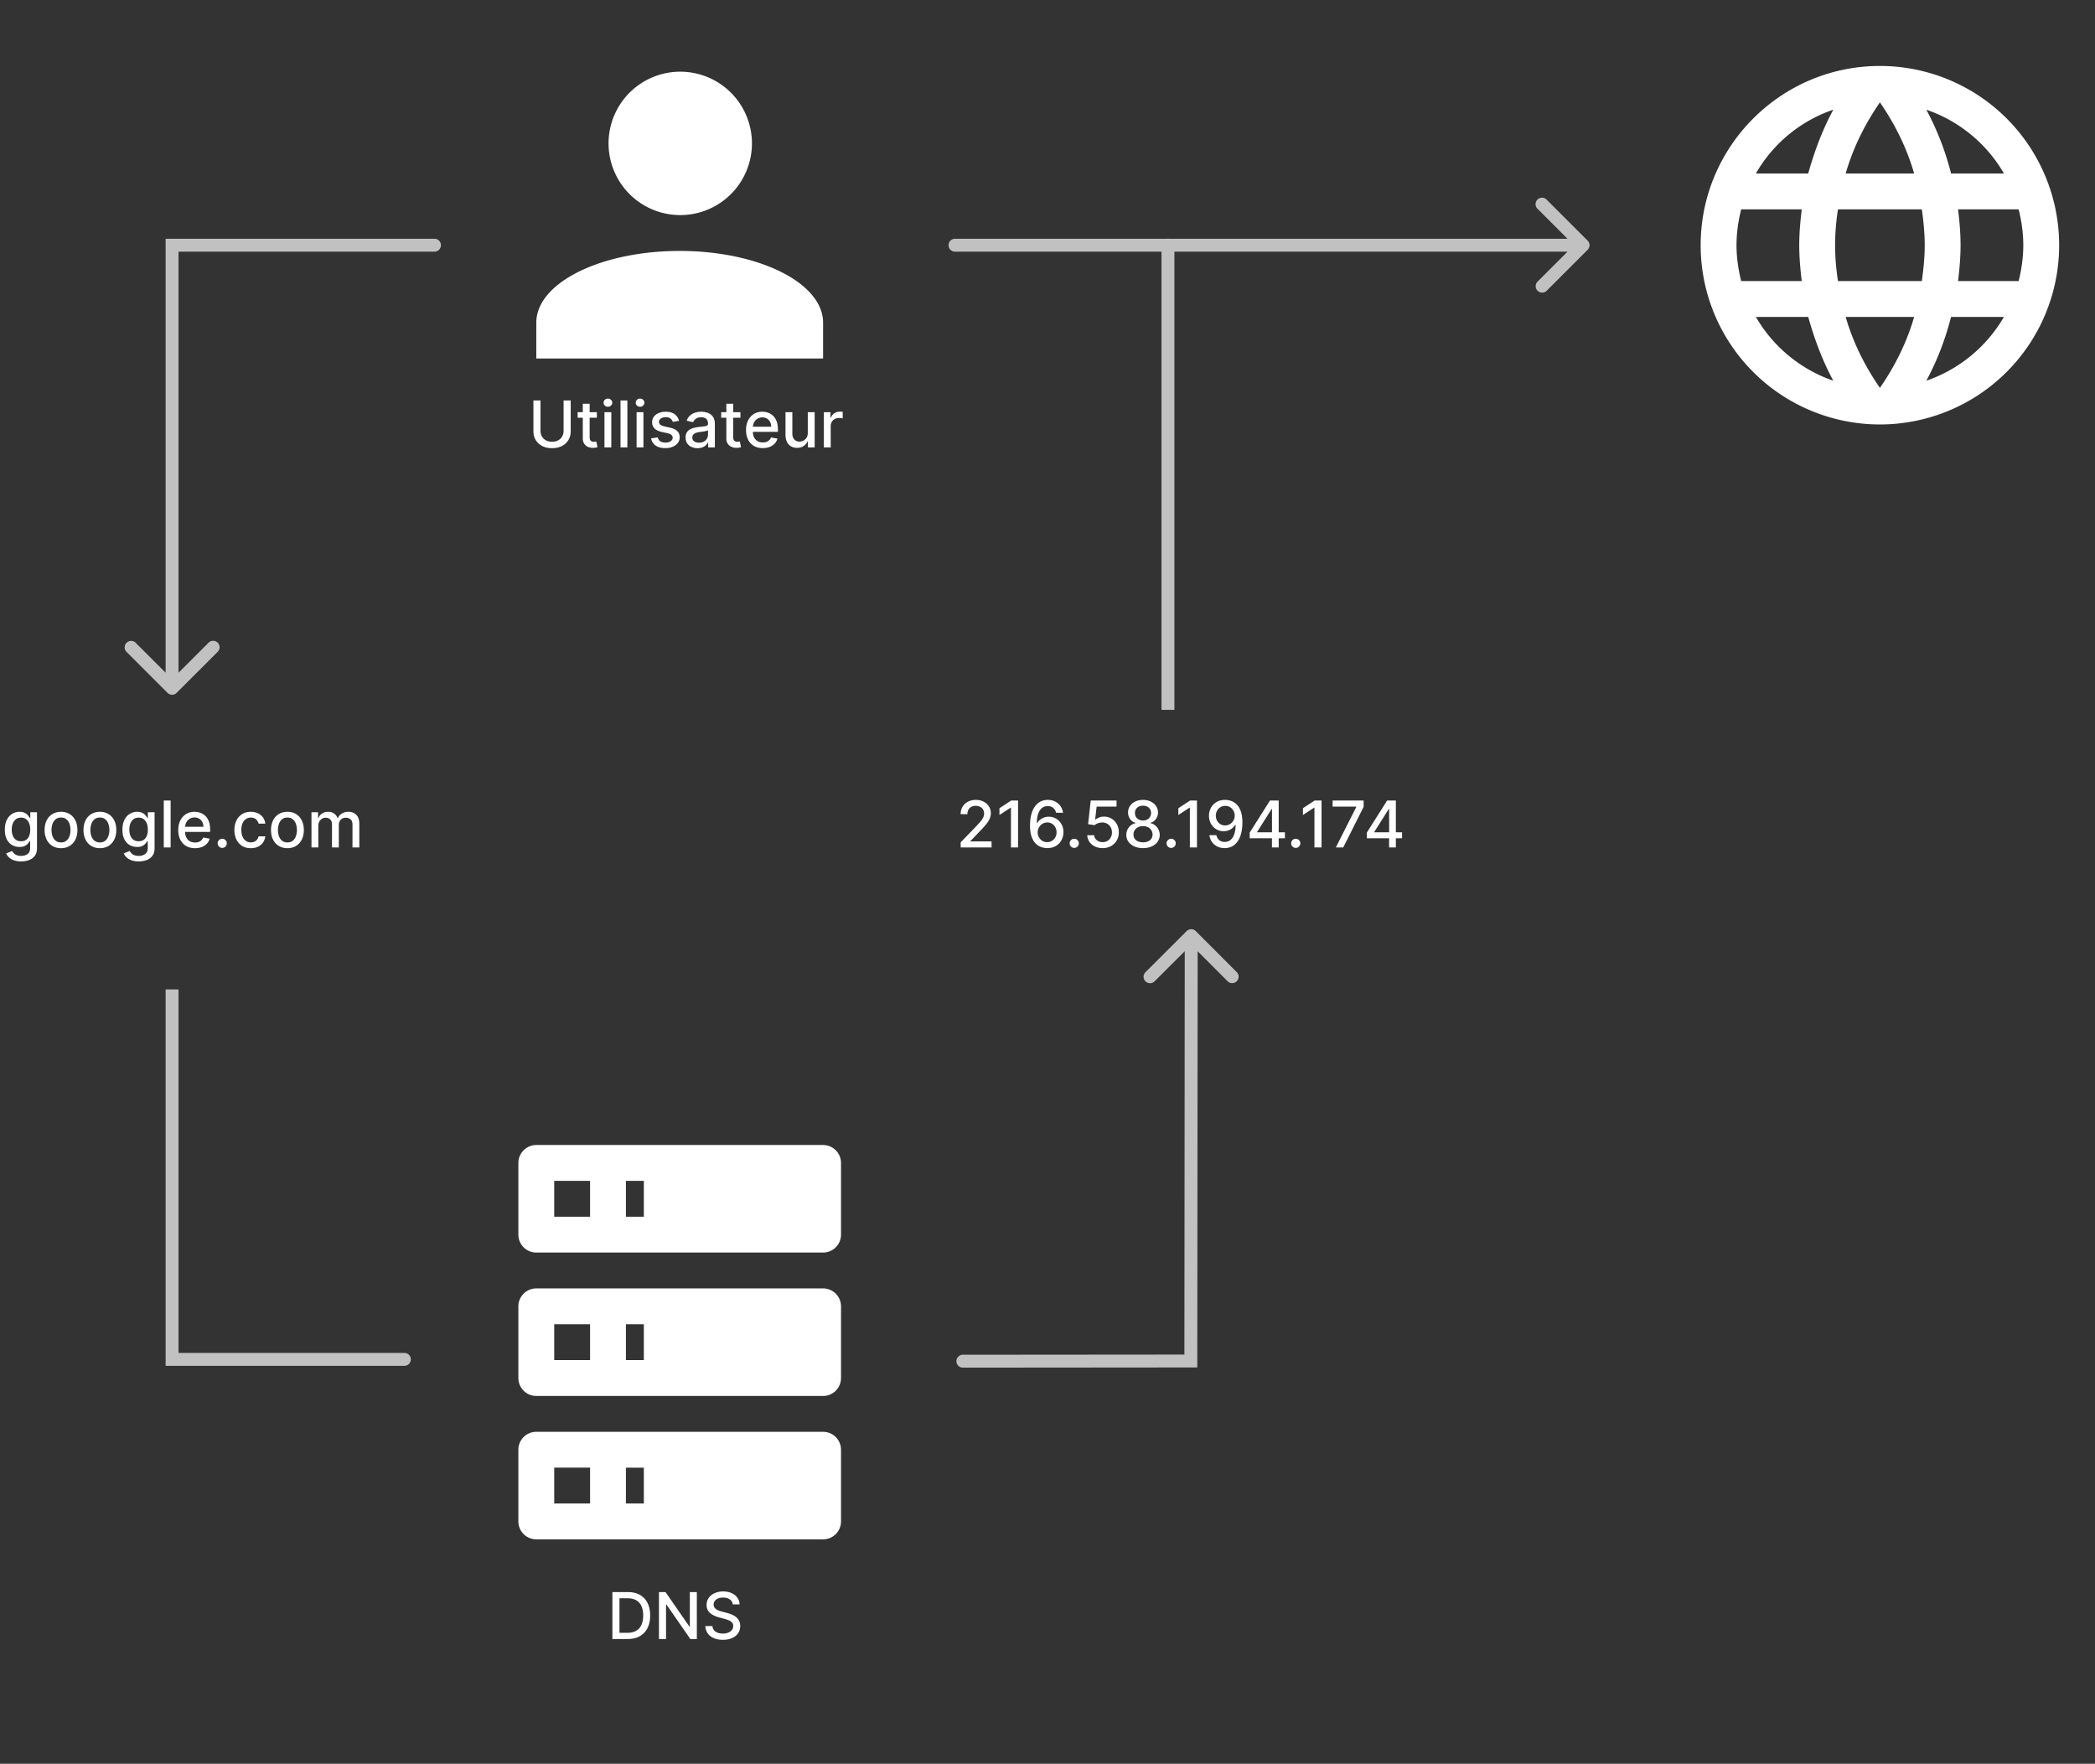 <svg xmlns="http://www.w3.org/2000/svg" width="487" height="410" fill="none" viewBox="0 0 487 410">
  <rect x="0" y="0" width="487" height="410" fill="#333333" stroke="none"/>
  <path fill="#fff" d="M223.32 197v-1.193l3.692-3.825c.394-.415.719-.779.975-1.092.259-.316.452-.616.58-.9.128-.284.192-.586.192-.905a1.68 1.68 0 0 0-.256-.938 1.67 1.67 0 0 0-.698-.613 2.222 2.222 0 0 0-.996-.218c-.39 0-.731.08-1.022.24-.292.16-.515.385-.672.676a2.134 2.134 0 0 0-.234 1.023h-1.571c0-.664.152-1.245.458-1.742a3.112 3.112 0 0 1 1.257-1.156c.533-.277 1.138-.415 1.816-.415.686 0 1.289.136 1.811.41.526.27.936.639 1.231 1.108.295.465.442.991.442 1.577 0 .404-.076.8-.229 1.187-.149.388-.41.819-.783 1.295-.373.472-.891 1.046-1.555 1.72l-2.168 2.27v.079h4.911V197h-7.181Zm13.338-10.909V197h-1.651v-9.258h-.064l-2.61 1.705v-1.577l2.722-1.779h1.603Zm6.76 11.058a4.408 4.408 0 0 1-1.438-.266 3.389 3.389 0 0 1-1.279-.852c-.383-.398-.69-.933-.921-1.604-.227-.671-.341-1.509-.341-2.514 0-.952.094-1.797.282-2.536.192-.738.467-1.361.826-1.869a3.66 3.66 0 0 1 1.3-1.167 3.624 3.624 0 0 1 1.71-.399c.649 0 1.226.128 1.731.383.504.256.912.609 1.225 1.06.316.451.517.964.602 1.54h-1.625a2.099 2.099 0 0 0-.655-1.114c-.327-.287-.753-.431-1.278-.431-.799 0-1.423.348-1.87 1.044-.444.696-.668 1.664-.671 2.903h.08a2.95 2.95 0 0 1 .692-.788 3.254 3.254 0 0 1 2.014-.687c.632 0 1.203.154 1.715.463.515.305.925.728 1.23 1.268.306.54.458 1.157.458 1.853s-.158 1.327-.474 1.891a3.478 3.478 0 0 1-1.321 1.343c-.568.326-1.232.486-1.992.479Zm-.005-1.385c.419 0 .793-.103 1.124-.309.33-.206.591-.483.783-.831.191-.348.287-.737.287-1.166 0-.419-.094-.801-.282-1.146a2.138 2.138 0 0 0-.767-.82 2.047 2.047 0 0 0-1.108-.303 2.124 2.124 0 0 0-1.582.681 2.437 2.437 0 0 0-.479.735 2.237 2.237 0 0 0-.171.869 2.32 2.32 0 0 0 1.065 1.976c.334.209.711.314 1.13.314Zm6.305 1.337c-.291 0-.541-.103-.751-.309a1.03 1.03 0 0 1-.314-.756c0-.291.105-.54.314-.746.21-.209.46-.314.751-.314s.542.105.751.314c.21.206.315.455.315.746a1.09 1.09 0 0 1-.533.921c-.16.096-.338.144-.533.144Zm6.603.048c-.668 0-1.268-.128-1.801-.383a3.281 3.281 0 0 1-1.268-1.066 2.819 2.819 0 0 1-.506-1.544h1.598c.039.468.247.854.624 1.155.376.302.827.453 1.353.453.419 0 .79-.096 1.113-.287a2.07 2.07 0 0 0 .767-.805c.188-.341.282-.73.282-1.166 0-.444-.096-.84-.287-1.188a2.122 2.122 0 0 0-.794-.82 2.235 2.235 0 0 0-1.151-.304c-.33 0-.662.057-.996.17a2.311 2.311 0 0 0-.809.448l-1.508-.224.613-5.497h5.998v1.411h-4.629l-.347 3.053h.064a2.54 2.54 0 0 1 .847-.517 3.12 3.12 0 0 1 1.14-.208c.664 0 1.256.158 1.774.474.522.316.932.748 1.231 1.295.301.543.451 1.168.447 1.875.004.706-.156 1.337-.479 1.891-.32.554-.764.99-1.332 1.31-.565.316-1.213.474-1.944.474Zm9.387 0c-.764 0-1.439-.131-2.025-.394-.582-.263-1.038-.625-1.369-1.087a2.617 2.617 0 0 1-.49-1.576 2.781 2.781 0 0 1 1.076-2.248c.334-.263.707-.43 1.119-.501v-.064a2.2 2.2 0 0 1-1.305-.873 2.559 2.559 0 0 1-.485-1.556 2.556 2.556 0 0 1 .442-1.491 3.08 3.08 0 0 1 1.242-1.039c.525-.252 1.123-.378 1.795-.378.664 0 1.257.128 1.779.383.525.252.939.599 1.241 1.039.302.437.454.932.458 1.486a2.598 2.598 0 0 1-.501 1.556c-.33.451-.76.742-1.289.873v.064c.409.071.776.238 1.103.501.33.259.593.584.788.975.199.387.3.811.304 1.273a2.674 2.674 0 0 1-.501 1.576c-.33.462-.788.824-1.374 1.087-.583.263-1.252.394-2.008.394Zm0-1.348c.451 0 .841-.074 1.171-.223a1.82 1.82 0 0 0 .768-.634c.181-.274.273-.593.277-.959a1.797 1.797 0 0 0-.299-1.007 1.997 1.997 0 0 0-.783-.687 2.477 2.477 0 0 0-1.134-.25c-.43 0-.812.083-1.146.25a1.992 1.992 0 0 0-.788.687 1.755 1.755 0 0 0-.282 1.007c-.004.366.083.685.261.959.181.27.438.481.772.634.334.149.728.223 1.183.223Zm0-5.076c.362 0 .683-.073.964-.218.28-.146.5-.348.66-.607.164-.26.247-.563.251-.911a1.697 1.697 0 0 0-.245-.895 1.563 1.563 0 0 0-.656-.592 2.127 2.127 0 0 0-.974-.213c-.377 0-.707.071-.991.213a1.555 1.555 0 0 0-.655.592 1.636 1.636 0 0 0-.229.895c-.004.348.074.651.234.911.16.259.38.461.66.607.285.145.611.218.981.218Zm6.539 6.376c-.291 0-.541-.103-.751-.309a1.03 1.03 0 0 1-.314-.756c0-.291.105-.54.314-.746.21-.209.46-.314.751-.314.292 0 .542.105.752.314.209.206.314.455.314.746 0 .195-.05.375-.149.538-.096.16-.224.288-.384.383-.16.096-.337.144-.533.144Zm5.998-11.01V197h-1.651v-9.258h-.064l-2.61 1.705v-1.577l2.722-1.779h1.603Zm6.579-.149c.486.003.966.092 1.438.266.472.174.898.458 1.278.852.384.395.689.927.917 1.598.23.668.348 1.499.351 2.493 0 .956-.096 1.806-.287 2.552-.192.742-.467 1.369-.826 1.88-.355.511-.787.9-1.294 1.167-.508.266-1.08.399-1.716.399-.65 0-1.227-.128-1.731-.383a3.3 3.3 0 0 1-1.23-1.06 3.521 3.521 0 0 1-.592-1.566h1.625c.107.468.323.848.65 1.139.33.288.756.432 1.278.432.799 0 1.423-.348 1.87-1.044.447-.7.673-1.676.676-2.93h-.085a2.938 2.938 0 0 1-.692.789c-.274.22-.581.39-.922.511a3.241 3.241 0 0 1-1.092.181 3.27 3.27 0 0 1-1.715-.463 3.418 3.418 0 0 1-1.23-1.273c-.306-.54-.458-1.156-.458-1.849 0-.689.156-1.314.468-1.875a3.505 3.505 0 0 1 1.321-1.332c.568-.33 1.234-.491 1.998-.484Zm.005 1.385c-.415 0-.79.103-1.124.309-.33.202-.591.477-.783.825a2.324 2.324 0 0 0-.287 1.151c0 .422.092.806.277 1.15.188.341.443.613.767.815.326.199.699.299 1.118.299.313 0 .604-.061.874-.181.27-.121.506-.288.708-.501.203-.217.361-.462.474-.735.114-.274.171-.561.171-.863 0-.401-.096-.774-.288-1.119a2.24 2.24 0 0 0-.778-.831 2.035 2.035 0 0 0-1.129-.319Zm5.674 7.542v-1.331l4.715-7.447h1.049v1.96h-.666l-3.372 5.337v.086h6.462v1.395h-8.188Zm5.173 2.131v-2.536l.01-.607v-7.766h1.561V197h-1.571Zm5.531.101c-.291 0-.541-.103-.751-.309a1.03 1.03 0 0 1-.314-.756c0-.291.105-.54.314-.746.21-.209.46-.314.751-.314.292 0 .542.105.751.314.21.206.315.455.315.746 0 .195-.05.375-.149.538-.096.16-.224.288-.384.383-.16.096-.337.144-.533.144Zm5.998-11.01V197h-1.651v-9.258h-.064l-2.61 1.705v-1.577l2.722-1.779h1.603ZM310.524 197l4.762-9.418v-.08h-5.508v-1.411h7.212v1.459l-4.746 9.45h-1.72Zm7.211-2.131v-1.331l4.714-7.447h1.049v1.96h-.665l-3.372 5.337v.086h6.461v1.395h-8.187Zm5.172 2.131v-2.536l.011-.607v-7.766h1.56V197h-1.571ZM4.909 200.239c-.65 0-1.21-.086-1.678-.256-.465-.17-.845-.396-1.14-.677a2.831 2.831 0 0 1-.66-.921l1.368-.565c.096.157.224.322.384.496.163.177.383.328.66.452.281.125.641.187 1.082.187.603 0 1.102-.147 1.497-.442.394-.291.59-.757.59-1.396v-1.608h-.1a3.625 3.625 0 0 1-.416.58 2.244 2.244 0 0 1-.735.554c-.312.156-.72.234-1.22.234-.646 0-1.228-.15-1.747-.452-.515-.306-.923-.755-1.225-1.348-.298-.597-.448-1.33-.448-2.2 0-.87.148-1.616.443-2.237.298-.622.706-1.097 1.225-1.428a3.192 3.192 0 0 1 1.763-.5c.508 0 .918.085 1.23.255.313.167.556.363.73.586.178.224.314.421.41.592h.117v-1.327H8.6v8.363c0 .703-.163 1.28-.49 1.731a2.887 2.887 0 0 1-1.326 1.002c-.554.216-1.18.325-1.875.325Zm-.016-4.683c.458 0 .845-.106 1.161-.319.32-.217.561-.526.724-.927.167-.405.25-.89.25-1.454 0-.551-.08-1.035-.244-1.454-.164-.419-.403-.746-.72-.98-.315-.238-.706-.357-1.171-.357-.48 0-.88.124-1.199.373-.32.245-.56.578-.724 1.001-.16.423-.24.895-.24 1.417 0 .536.082 1.007.245 1.411.164.405.405.721.725.949.323.227.72.34 1.193.34Zm9.29 1.609c-.768 0-1.437-.176-2.009-.527a3.561 3.561 0 0 1-1.331-1.476c-.316-.632-.474-1.37-.474-2.216 0-.848.158-1.591.474-2.226a3.55 3.55 0 0 1 1.331-1.481c.572-.352 1.242-.527 2.009-.527.767 0 1.436.175 2.008.527a3.55 3.55 0 0 1 1.331 1.481c.317.635.475 1.378.475 2.226 0 .846-.159 1.584-.475 2.216a3.56 3.56 0 0 1-1.331 1.476c-.572.351-1.241.527-2.008.527Zm.005-1.337c.497 0 .909-.131 1.236-.394.326-.263.568-.613.724-1.049.16-.437.24-.918.24-1.444 0-.522-.08-1.001-.24-1.438a2.337 2.337 0 0 0-.724-1.06c-.327-.267-.739-.4-1.236-.4-.5 0-.916.133-1.247.4-.326.266-.57.619-.73 1.06a4.241 4.241 0 0 0-.234 1.438c0 .526.078 1.007.235 1.444.16.436.403.786.73 1.049.33.263.745.394 1.246.394Zm9.033 1.337c-.767 0-1.437-.176-2.009-.527a3.561 3.561 0 0 1-1.331-1.476c-.316-.632-.474-1.37-.474-2.216 0-.848.158-1.591.474-2.226a3.55 3.55 0 0 1 1.331-1.481c.572-.352 1.242-.527 2.009-.527.767 0 1.436.175 2.008.527a3.55 3.55 0 0 1 1.332 1.481c.316.635.474 1.378.474 2.226 0 .846-.158 1.584-.474 2.216a3.56 3.56 0 0 1-1.332 1.476c-.572.351-1.241.527-2.008.527Zm.005-1.337c.497 0 .91-.131 1.236-.394.326-.263.568-.613.724-1.049.16-.437.24-.918.24-1.444 0-.522-.08-1.001-.24-1.438a2.337 2.337 0 0 0-.724-1.06c-.327-.267-.739-.4-1.236-.4-.5 0-.916.133-1.246.4-.327.266-.57.619-.73 1.06a4.241 4.241 0 0 0-.235 1.438c0 .526.078 1.007.235 1.444.16.436.403.786.73 1.049.33.263.745.394 1.246.394Zm9.017 4.411c-.65 0-1.21-.086-1.678-.256-.465-.17-.845-.396-1.14-.677a2.832 2.832 0 0 1-.66-.921l1.368-.565c.096.157.224.322.384.496.163.177.383.328.66.452.281.125.641.187 1.082.187.603 0 1.102-.147 1.496-.442.395-.291.592-.757.592-1.396v-1.608h-.101a3.627 3.627 0 0 1-.416.58 2.244 2.244 0 0 1-.735.554c-.313.156-.72.234-1.22.234-.646 0-1.229-.15-1.747-.452-.515-.306-.923-.755-1.225-1.348-.298-.597-.447-1.33-.447-2.2 0-.87.147-1.616.442-2.237.298-.622.706-1.097 1.225-1.428a3.192 3.192 0 0 1 1.763-.5c.508 0 .918.085 1.23.255.313.167.556.363.73.586.178.224.314.421.41.592h.117v-1.327h1.561v8.363c0 .703-.163 1.28-.49 1.731a2.887 2.887 0 0 1-1.326 1.002c-.554.216-1.18.325-1.875.325Zm-.016-4.683c.458 0 .845-.106 1.161-.319.32-.217.561-.526.724-.927.167-.405.25-.89.25-1.454 0-.551-.08-1.035-.244-1.454-.164-.419-.403-.746-.72-.98-.315-.238-.706-.357-1.171-.357-.48 0-.88.124-1.199.373-.32.245-.56.578-.724 1.001-.16.423-.24.895-.24 1.417 0 .536.082 1.007.245 1.411.163.405.405.721.725.949.323.227.72.34 1.193.34Zm7.436-9.465V197H38.07v-10.909h1.593Zm5.669 11.074c-.806 0-1.5-.172-2.083-.517a3.506 3.506 0 0 1-1.342-1.464c-.313-.633-.469-1.373-.469-2.222 0-.838.156-1.576.469-2.216a3.635 3.635 0 0 1 1.32-1.496c.569-.359 1.233-.538 1.993-.538.462 0 .909.076 1.342.229.434.152.822.392 1.167.719.344.327.616.751.815 1.273.199.518.298 1.149.298 1.891v.564h-6.504v-1.193h4.943c0-.419-.085-.79-.255-1.113a1.93 1.93 0 0 0-.72-.772c-.305-.189-.663-.283-1.075-.283-.448 0-.839.11-1.172.331-.33.216-.586.5-.767.852a2.458 2.458 0 0 0-.267 1.134v.933c0 .547.096 1.012.288 1.395.195.384.467.677.815.879.348.199.755.298 1.22.298.302 0 .577-.042.825-.127a1.707 1.707 0 0 0 1.06-1.039l1.508.272c-.12.443-.337.832-.65 1.166-.309.33-.698.588-1.166.772-.466.182-.997.272-1.593.272Zm6.327-.064c-.292 0-.542-.103-.752-.309a1.029 1.029 0 0 1-.314-.756c0-.291.105-.54.314-.746.21-.209.46-.314.752-.314.29 0 .541.105.75.314.21.206.315.455.315.746a1.091 1.091 0 0 1-.533.921c-.16.096-.337.144-.532.144Zm6.645.064c-.792 0-1.474-.179-2.046-.538a3.559 3.559 0 0 1-1.31-1.497c-.306-.635-.458-1.363-.458-2.184 0-.831.156-1.564.468-2.2a3.586 3.586 0 0 1 1.322-1.496c.568-.359 1.237-.538 2.008-.538.621 0 1.175.115 1.662.346.486.227.878.547 1.177.959.302.412.481.893.538 1.443h-1.55a1.86 1.86 0 0 0-.586-.991c-.302-.277-.707-.415-1.215-.415-.444 0-.832.117-1.166.352-.33.23-.588.561-.773.99-.184.426-.277.931-.277 1.513 0 .597.091 1.112.272 1.545.181.433.437.769.767 1.007.334.238.726.356 1.177.356.302 0 .576-.055.82-.165.25-.113.457-.275.624-.484.17-.21.29-.462.357-.757h1.55a3.01 3.01 0 0 1-.517 1.417 2.969 2.969 0 0 1-1.156.98c-.48.238-1.042.357-1.688.357Zm8.51 0c-.767 0-1.436-.176-2.008-.527a3.56 3.56 0 0 1-1.331-1.476c-.317-.632-.474-1.37-.474-2.216 0-.848.157-1.591.474-2.226a3.55 3.55 0 0 1 1.331-1.481c.572-.352 1.241-.527 2.008-.527.768 0 1.437.175 2.009.527a3.55 3.55 0 0 1 1.331 1.481c.316.635.474 1.378.474 2.226 0 .846-.158 1.584-.474 2.216a3.561 3.561 0 0 1-1.331 1.476c-.572.351-1.241.527-2.009.527Zm.006-1.337c.497 0 .909-.131 1.236-.394.326-.263.568-.613.724-1.049.16-.437.24-.918.24-1.444 0-.522-.08-1.001-.24-1.438a2.338 2.338 0 0 0-.725-1.06c-.326-.267-.738-.4-1.235-.4-.501 0-.916.133-1.247.4-.326.266-.57.619-.73 1.06a4.244 4.244 0 0 0-.234 1.438c0 .526.078 1.007.235 1.444.16.436.403.786.73 1.049.33.263.745.394 1.246.394ZM72.406 197v-8.182h1.529v1.332h.101c.17-.451.45-.803.836-1.055.388-.256.85-.383 1.39-.383.547 0 1.006.127 1.375.383.373.256.648.607.826 1.055h.085a2.3 2.3 0 0 1 .932-1.044c.426-.263.934-.394 1.523-.394.743 0 1.348.232 1.817.697.472.466.708 1.167.708 2.104V197h-1.592v-5.337c0-.554-.151-.956-.453-1.204a1.645 1.645 0 0 0-1.082-.373c-.518 0-.921.16-1.209.479-.287.316-.431.723-.431 1.22V197h-1.587v-5.439c0-.443-.139-.8-.416-1.07-.277-.27-.637-.405-1.081-.405-.302 0-.58.08-.837.24a1.754 1.754 0 0 0-.612.655c-.153.28-.23.605-.23.975V197h-1.592Zm52.261 69.167h66.666a4.168 4.168 0 0 1 4.167 4.166V287a4.167 4.167 0 0 1-4.167 4.167h-66.666A4.168 4.168 0 0 1 120.5 287v-16.667a4.168 4.168 0 0 1 4.167-4.166Zm0 33.333h66.666a4.17 4.17 0 0 1 2.947 1.22 4.17 4.17 0 0 1 1.22 2.947v16.666a4.17 4.17 0 0 1-1.22 2.947 4.17 4.17 0 0 1-2.947 1.22h-66.666a4.17 4.17 0 0 1-2.947-1.22 4.17 4.17 0 0 1-1.22-2.947v-16.666a4.17 4.17 0 0 1 1.22-2.947 4.17 4.17 0 0 1 2.947-1.22Zm0 33.333h66.666A4.168 4.168 0 0 1 195.5 337v16.667a4.167 4.167 0 0 1-4.167 4.166h-66.666a4.167 4.167 0 0 1-4.167-4.166V337a4.167 4.167 0 0 1 4.167-4.167Zm20.833-50h4.167V274.5H145.5v8.333Zm0 33.334h4.167v-8.334H145.5v8.334Zm0 33.333h4.167v-8.333H145.5v8.333Zm-16.667-75v8.333h8.334V274.5h-8.334Zm0 33.333v8.334h8.334v-8.334h-8.334Zm0 33.334v8.333h8.334v-8.333h-8.334ZM145.888 381h-3.532v-10.909H146c1.069 0 1.987.218 2.754.655a4.322 4.322 0 0 1 1.763 1.87c.412.809.618 1.781.618 2.913 0 1.137-.208 2.113-.624 2.93a4.377 4.377 0 0 1-1.789 1.886c-.782.437-1.726.655-2.834.655Zm-1.886-1.438h1.795c.831 0 1.522-.156 2.072-.469a2.947 2.947 0 0 0 1.236-1.369c.274-.6.41-1.332.41-2.195 0-.855-.136-1.582-.41-2.178a2.892 2.892 0 0 0-1.209-1.358c-.536-.309-1.202-.464-1.998-.464h-1.896v8.033Zm17.984-9.471V381h-1.512l-5.545-8.001h-.102V381h-1.646v-10.909h1.524l5.55 8.011h.101v-8.011h1.63Zm8.351 2.866a1.553 1.553 0 0 0-.703-1.172c-.412-.281-.93-.421-1.555-.421-.448 0-.835.071-1.161.213a1.79 1.79 0 0 0-.762.575 1.357 1.357 0 0 0-.266.826c0 .259.06.483.181.671.124.188.286.346.484.474.203.125.419.229.65.315.231.081.453.149.666.202l1.065.277c.348.085.705.201 1.071.346.366.146.705.337 1.018.575.312.238.564.533.756.885.195.351.293.772.293 1.262 0 .618-.16 1.167-.479 1.646-.317.479-.776.858-1.38 1.135-.6.277-1.326.415-2.179.415-.816 0-1.523-.13-2.12-.389-.596-.259-1.063-.627-1.401-1.102-.337-.48-.523-1.048-.559-1.705h1.651c.032.394.16.723.384.986.227.259.517.452.868.58.355.124.744.187 1.167.187.465 0 .879-.073 1.241-.219.366-.149.653-.355.863-.618.209-.266.314-.577.314-.932 0-.323-.092-.588-.277-.794a2.048 2.048 0 0 0-.74-.511 7.227 7.227 0 0 0-1.05-.357l-1.289-.351c-.873-.238-1.566-.588-2.077-1.05-.508-.461-.762-1.072-.762-1.832 0-.629.17-1.177.511-1.646.341-.469.803-.833 1.385-1.092.583-.263 1.24-.394 1.971-.394.739 0 1.39.129 1.955.389.568.259 1.016.616 1.342 1.07.327.451.498.97.512 1.556h-1.588ZM158 16.667a16.666 16.666 0 1 1 0 33.331 16.666 16.666 0 0 1 0-33.331Zm0 41.666c18.417 0 33.333 7.459 33.333 16.667v8.333h-66.666V75c0-9.208 14.916-16.667 33.333-16.667ZM131.012 93.09h1.651v7.176c0 .763-.179 1.44-.538 2.029a3.757 3.757 0 0 1-1.512 1.385c-.65.334-1.412.501-2.286.501-.87 0-1.63-.167-2.279-.501a3.76 3.76 0 0 1-1.513-1.385c-.359-.589-.538-1.266-.538-2.029v-7.175h1.646v7.042c0 .493.108.932.325 1.316.22.383.531.685.932.905.401.217.877.325 1.427.325.554 0 1.032-.108 1.433-.325.405-.22.714-.522.927-.905.217-.384.325-.823.325-1.316v-7.042Zm7.736 2.728v1.279h-4.469v-1.279h4.469Zm-3.271-1.96h1.593v7.74c0 .309.046.541.138.697a.73.73 0 0 0 .357.315c.149.053.311.08.485.08.128 0 .24-.009.336-.027l.223-.043.288 1.316a3.163 3.163 0 0 1-1.033.171 2.81 2.81 0 0 1-1.172-.224 2.01 2.01 0 0 1-.879-.725c-.224-.326-.336-.736-.336-1.23v-8.07ZM140.51 104v-8.182h1.592V104h-1.592Zm.804-9.444c-.277 0-.515-.093-.714-.277a.902.902 0 0 1-.293-.671.89.89 0 0 1 .293-.672c.199-.188.437-.282.714-.282.277 0 .513.094.708.282a.883.883 0 0 1 .299.672.89.89 0 0 1-.299.67.993.993 0 0 1-.708.278Zm4.524-1.465V104h-1.593V93.09h1.593ZM147.98 104v-8.182h1.593V104h-1.593Zm.805-9.444c-.277 0-.515-.093-.714-.277a.902.902 0 0 1-.293-.671.89.89 0 0 1 .293-.672c.199-.188.437-.282.714-.282.277 0 .513.094.708.282a.882.882 0 0 1 .298.672.889.889 0 0 1-.298.67.993.993 0 0 1-.708.278Zm9.062 3.26-1.444.255a1.708 1.708 0 0 0-.287-.527 1.425 1.425 0 0 0-.522-.41c-.221-.107-.496-.16-.826-.16-.451 0-.828.101-1.129.304-.302.199-.453.456-.453.772 0 .273.101.494.303.66.203.168.53.304.981.41l1.299.299c.753.174 1.314.442 1.684.804.369.363.554.833.554 1.412 0 .49-.143.927-.427 1.31-.28.38-.673.679-1.177.895-.501.217-1.081.325-1.742.325-.916 0-1.663-.195-2.242-.586-.579-.394-.934-.953-1.066-1.678l1.54-.234c.096.401.293.705.591.911.298.202.687.303 1.167.303.522 0 .939-.108 1.251-.325.313-.22.469-.488.469-.804a.836.836 0 0 0-.287-.644c-.189-.174-.478-.306-.869-.395l-1.385-.303c-.763-.174-1.328-.451-1.694-.831-.362-.38-.543-.861-.543-1.444 0-.483.135-.905.405-1.267.27-.363.643-.645 1.119-.847.475-.206 1.021-.31 1.635-.31.884 0 1.58.192 2.088.576.508.38.843.89 1.007 1.529Zm4.292 6.365c-.519 0-.987-.096-1.407-.288a2.367 2.367 0 0 1-.996-.846c-.241-.37-.362-.823-.362-1.359 0-.461.089-.841.266-1.14.178-.298.418-.534.72-.708a3.74 3.74 0 0 1 1.012-.394c.373-.09.753-.157 1.14-.203l1.193-.138c.305-.04.527-.101.666-.187.138-.085.207-.223.207-.415v-.037c0-.466-.131-.826-.394-1.082-.259-.255-.646-.383-1.161-.383-.536 0-.959.119-1.268.357-.305.234-.516.495-.634.783l-1.496-.341c.177-.497.436-.899.777-1.204a3.162 3.162 0 0 1 1.188-.671 4.642 4.642 0 0 1 1.412-.213c.326 0 .673.039 1.038.117.37.074.714.213 1.034.415a2.3 2.3 0 0 1 .793.869c.206.372.309.857.309 1.454V104h-1.555v-1.119h-.064a2.268 2.268 0 0 1-.463.608 2.473 2.473 0 0 1-.794.495c-.323.131-.71.197-1.161.197Zm.346-1.278c.44 0 .817-.087 1.129-.261a1.83 1.83 0 0 0 .719-.682c.167-.284.251-.588.251-.911v-1.055c-.057.057-.167.11-.331.16a5.23 5.23 0 0 1-.548.123c-.206.032-.407.062-.602.09l-.49.064a3.969 3.969 0 0 0-.847.197 1.457 1.457 0 0 0-.607.4c-.15.17-.224.397-.224.682 0 .394.145.692.437.894.291.199.662.299 1.113.299Zm9.632-7.085v1.279h-4.469v-1.279h4.469Zm-3.271-1.96h1.593v7.74c0 .309.046.541.139.697a.723.723 0 0 0 .356.315c.15.053.311.08.485.08.128 0 .24-.009.336-.027l.223-.043.288 1.316a3.163 3.163 0 0 1-1.033.171 2.81 2.81 0 0 1-1.172-.224 2.01 2.01 0 0 1-.879-.725c-.224-.326-.336-.736-.336-1.23v-8.07Zm8.471 10.307c-.806 0-1.5-.172-2.083-.517a3.51 3.51 0 0 1-1.342-1.464c-.312-.633-.469-1.373-.469-2.222 0-.838.157-1.576.469-2.216a3.637 3.637 0 0 1 1.321-1.496c.568-.359 1.232-.538 1.992-.538.462 0 .909.076 1.343.229.433.152.822.392 1.166.719.345.327.616.75.815 1.273.199.518.298 1.149.298 1.89v.565h-6.503v-1.193h4.943c0-.419-.085-.79-.256-1.113a1.93 1.93 0 0 0-.719-.772 2.008 2.008 0 0 0-1.076-.283c-.447 0-.838.11-1.172.33a2.22 2.22 0 0 0-.767.853 2.454 2.454 0 0 0-.266 1.135v.932c0 .547.096 1.012.287 1.395.196.384.467.677.815.879.348.199.755.298 1.22.298.302 0 .577-.042.826-.127a1.712 1.712 0 0 0 1.06-1.039l1.507.272c-.12.443-.337.832-.65 1.166a3.14 3.14 0 0 1-1.166.772c-.465.182-.996.272-1.593.272Zm10.46-3.558v-4.789h1.598V104h-1.566v-1.417h-.085c-.188.437-.49.801-.905 1.092-.412.288-.925.432-1.54.432-.525 0-.991-.116-1.395-.347a2.42 2.42 0 0 1-.948-1.038c-.228-.459-.341-1.025-.341-1.7v-5.204h1.592v5.013c0 .557.155 1.001.464 1.331.309.331.71.496 1.204.496.298 0 .594-.075.889-.224a1.88 1.88 0 0 0 .741-.677c.198-.301.296-.685.292-1.15Zm3.738 3.393v-8.182h1.54v1.3h.085a1.98 1.98 0 0 1 .788-1.039c.38-.255.81-.383 1.29-.383a6.8 6.8 0 0 1 .676.037v1.523a2.863 2.863 0 0 0-.341-.058 3.247 3.247 0 0 0-.49-.037c-.376 0-.712.08-1.007.24a1.778 1.778 0 0 0-.948 1.603V104h-1.593Z"/>
  <path fill="#C1C1C1" d="M273 56.99a1.5 1.5 0 0 0-3 0h3Zm0 108.019V56.991h-3v108.018h3Z"/>
  <path fill="#C1C1C1" d="M222 55.5a1.5 1.5 0 0 0 0 3v-3Zm147.061 2.56a1.502 1.502 0 0 0 0-2.12l-9.546-9.547a1.5 1.5 0 0 0-2.122 2.122L365.879 57l-8.486 8.485a1.501 1.501 0 0 0 2.122 2.122l9.546-9.546ZM222 58.5h146v-3H222v3Zm54.822 257.874.001 1.5 1.498-.002.001-1.497-1.5-.001Zm1.148-99.934a1.5 1.5 0 0 0-2.121-.002l-9.554 9.538a1.5 1.5 0 1 0 2.119 2.123l8.493-8.478 8.478 8.493a1.5 1.5 0 0 0 2.123-2.119l-9.538-9.555Zm-54.148 98.478a1.5 1.5 0 1 0 .002 3l-.002-3Zm54.5 1.457.087-98.874-3-.002-.087 98.873 3 .003Zm-1.501-1.501-52.999.044.002 3 52.999-.044-.002-3ZM40 316h-1.5v1.5H40V316Zm54 1.5a1.5 1.5 0 0 0 0-3v3Zm-54 0h54v-3H40v3Zm1.5-1.5v-86h-3v86h3ZM40 57v-1.5h-1.5V57H40Zm-1.06 104.061a1.502 1.502 0 0 0 2.12 0l9.547-9.546a1.5 1.5 0 0 0-2.122-2.122L40 157.879l-8.485-8.486a1.501 1.501 0 0 0-2.122 2.122l9.546 9.546ZM101 58.5a1.5 1.5 0 0 0 0-3v3ZM38.5 57v103h3V57h-3Zm1.5 1.5h61v-3H40v3Z"/>
  <path fill="#fff" d="M455.167 65.333c.333-2.75.583-5.5.583-8.333s-.25-5.583-.583-8.333h14.083c.667 2.666 1.083 5.458 1.083 8.333s-.416 5.667-1.083 8.333M447.792 88.5c2.5-4.625 4.416-9.625 5.75-14.833h12.291A33.459 33.459 0 0 1 447.792 88.5Zm-1.042-23.167h-19.5c-.417-2.75-.667-5.5-.667-8.333s.25-5.625.667-8.333h19.5c.375 2.708.667 5.5.667 8.333s-.292 5.583-.667 8.333ZM437 90.167c-3.458-5-6.25-10.542-7.958-16.5h15.916c-1.708 5.958-4.5 11.5-7.958 16.5Zm-16.667-49.834h-12.166a33.012 33.012 0 0 1 18-14.833c-2.5 4.625-4.375 9.625-5.834 14.833Zm-12.166 33.334h12.166c1.459 5.208 3.334 10.208 5.834 14.833a33.366 33.366 0 0 1-18-14.833Zm-3.417-8.334c-.667-2.666-1.083-5.458-1.083-8.333s.416-5.667 1.083-8.333h14.083c-.333 2.75-.583 5.5-.583 8.333s.25 5.583.583 8.333M437 23.792c3.458 5 6.25 10.583 7.958 16.541h-15.916c1.708-5.958 4.5-11.541 7.958-16.541Zm28.833 16.541h-12.291a65.248 65.248 0 0 0-5.75-14.833 33.28 33.28 0 0 1 18.041 14.833Zm-28.833-25c-23.042 0-41.667 18.75-41.667 41.667A41.667 41.667 0 1 0 437 15.333Z"/>
</svg>
